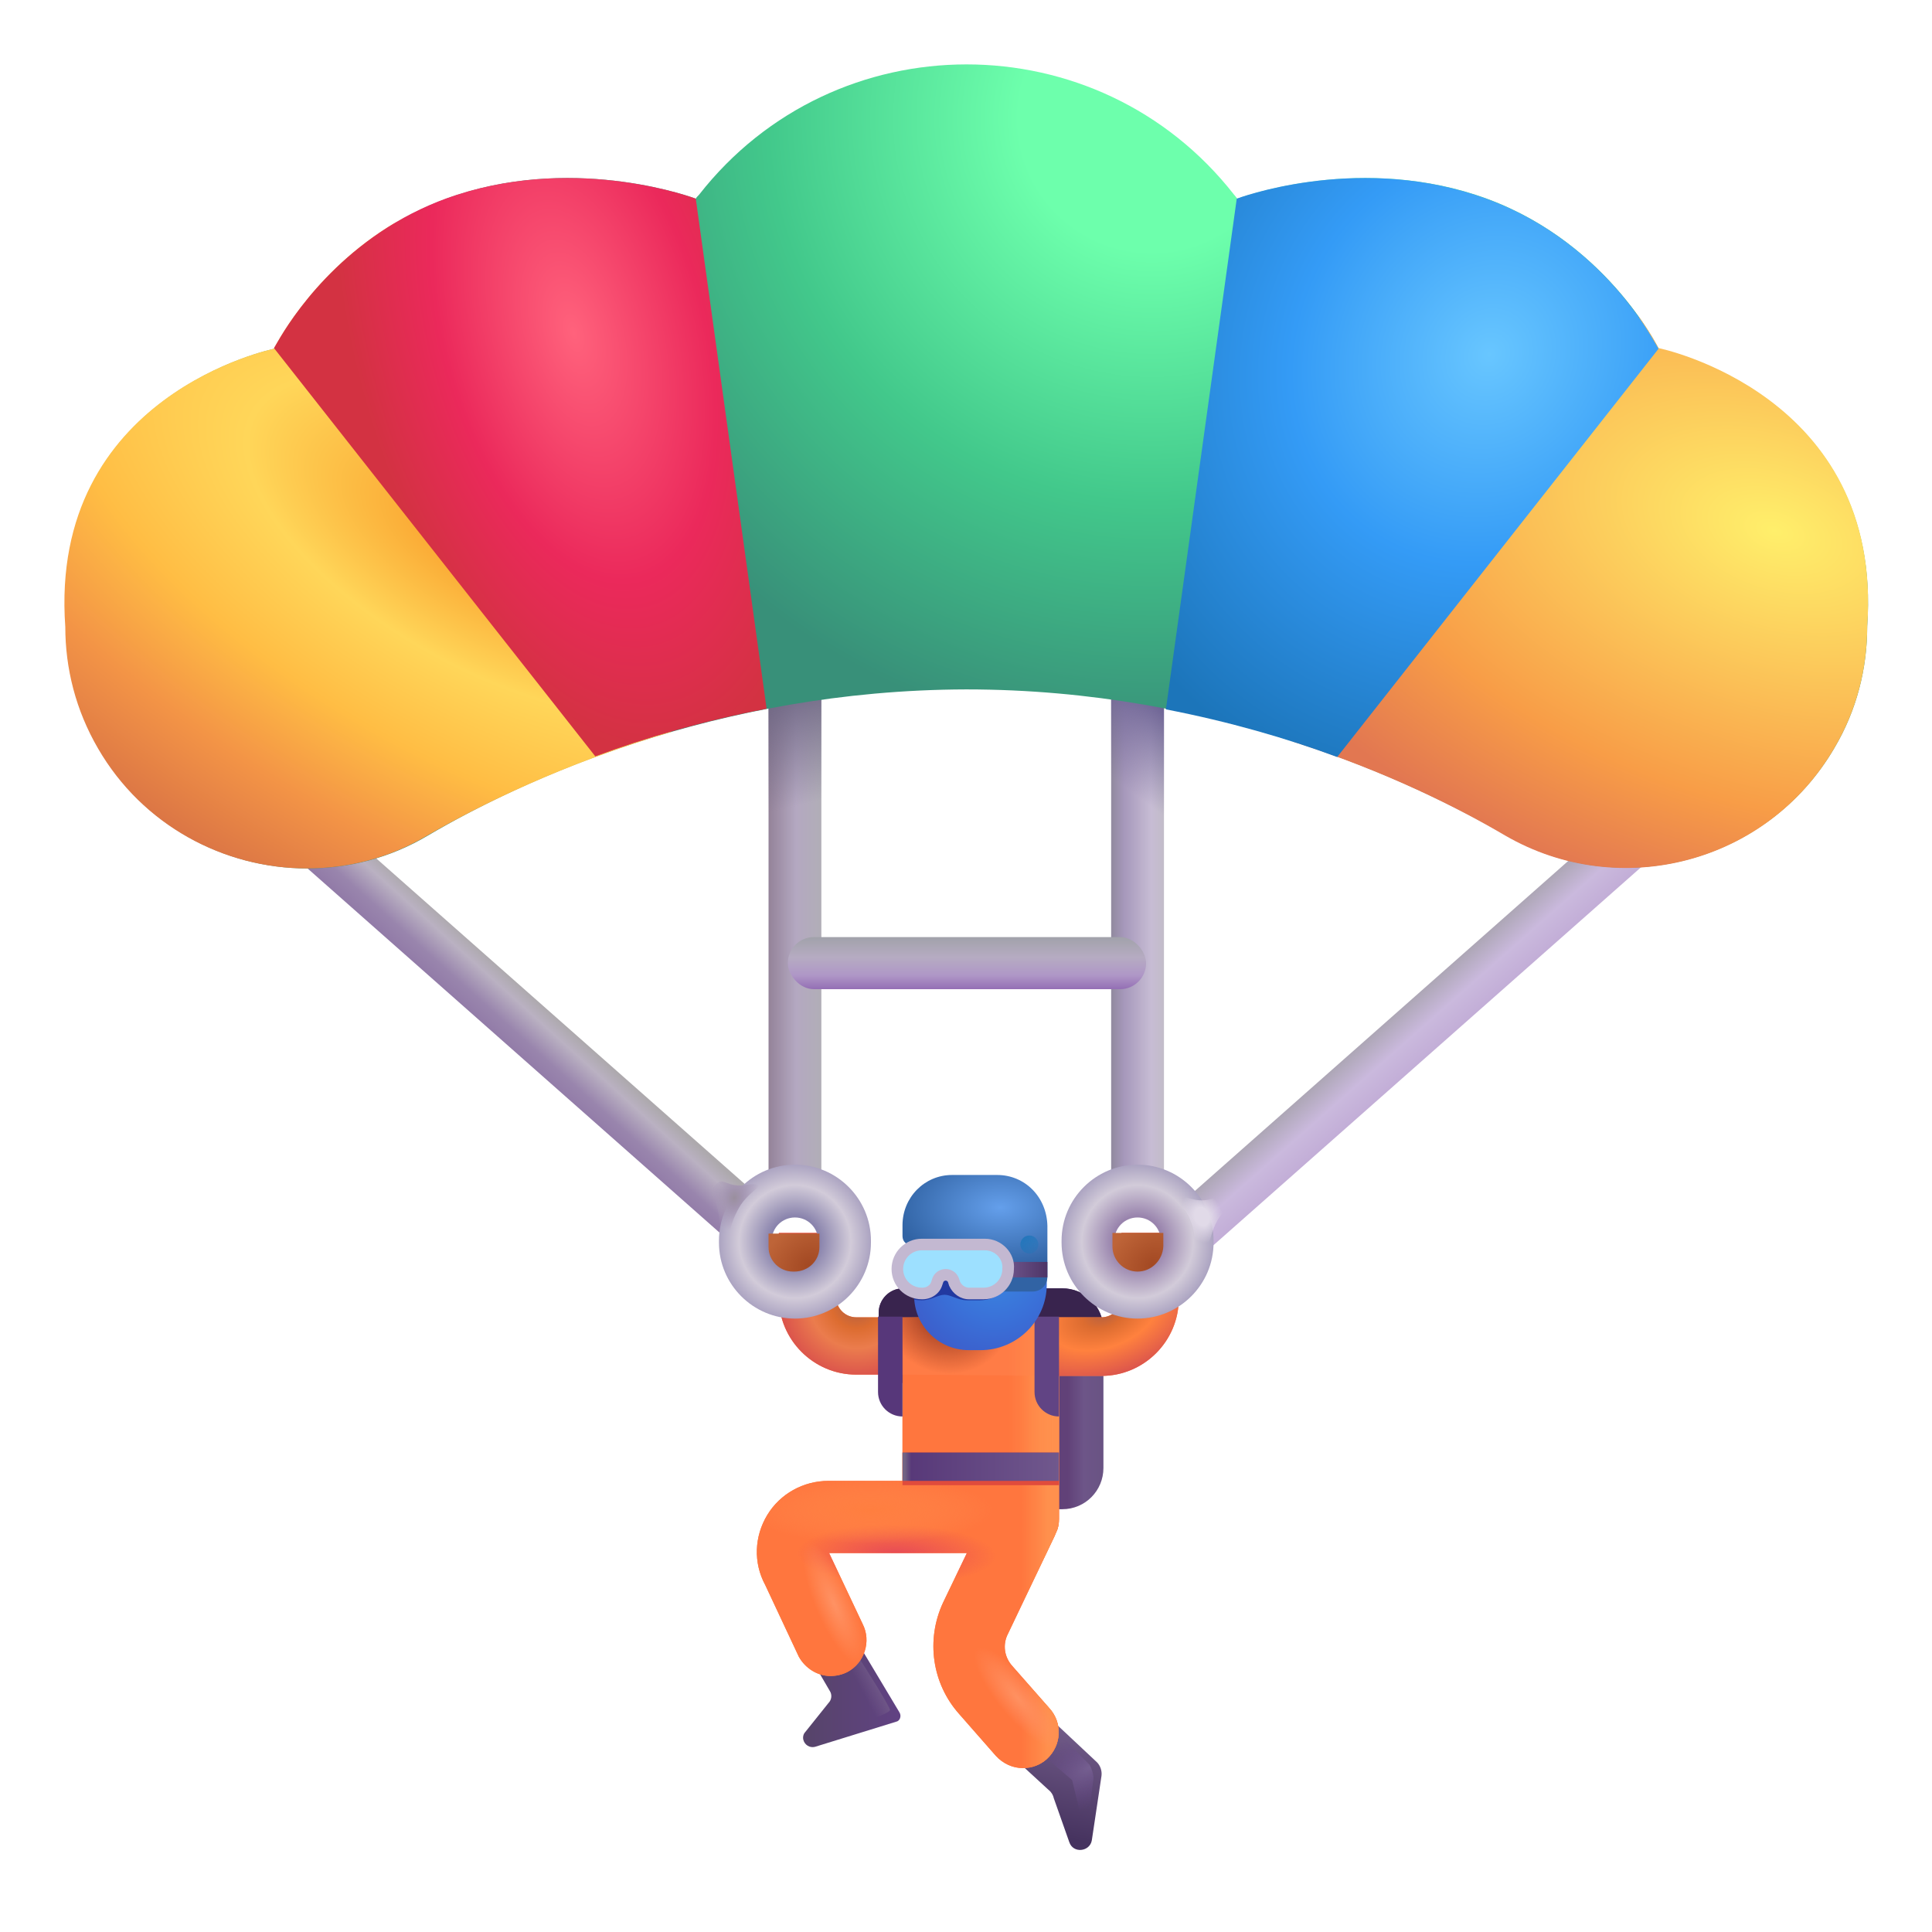 <svg viewBox="1 1 30 30" xmlns="http://www.w3.org/2000/svg">
<path d="M18.664 9.965C18.434 9.965 18.254 10.145 18.254 10.375C18.254 20.548 18.254 14.449 18.254 19.315C18.254 19.545 18.434 19.725 18.664 19.725C18.894 19.725 19.074 19.545 19.074 19.315V10.375C19.074 10.145 18.894 9.965 18.664 9.965Z" fill="url(#paint0_linear_18_12684)"/>
<path d="M18.664 9.965C18.434 9.965 18.254 10.145 18.254 10.375C18.254 20.548 18.254 14.449 18.254 19.315C18.254 19.545 18.434 19.725 18.664 19.725C18.894 19.725 19.074 19.545 19.074 19.315V10.375C19.074 10.145 18.894 9.965 18.664 9.965Z" fill="url(#paint1_linear_18_12684)"/>
<path d="M13.754 10.375C13.754 10.145 13.574 9.965 13.344 9.965C13.114 9.965 12.934 10.145 12.934 10.375V19.315C12.934 19.545 13.114 19.725 13.344 19.725C13.574 19.725 13.754 19.545 13.754 19.315C13.754 13.942 13.754 18.077 13.754 10.375Z" fill="url(#paint2_linear_18_12684)"/>
<path d="M13.754 10.375C13.754 10.145 13.574 9.965 13.344 9.965C13.114 9.965 12.934 10.145 12.934 10.375V19.315C12.934 19.545 13.114 19.725 13.344 19.725C13.574 19.725 13.754 19.545 13.754 19.315C13.754 13.942 13.754 18.077 13.754 10.375Z" fill="url(#paint3_linear_18_12684)"/>
<rect x="13.234" y="15.551" width="5.562" height="0.809" rx="0.404" fill="url(#paint4_linear_18_12684)"/>
<path d="M16.474 21.005H15.024C14.814 21.005 14.644 21.175 14.644 21.385V22.475H16.484V24.435H17.494C17.854 24.435 18.134 24.145 18.134 23.795V21.645C18.134 21.285 17.844 21.005 17.494 21.005H16.474Z" fill="url(#paint5_linear_18_12684)"/>
<path d="M16.474 21.005H15.024C14.814 21.005 14.644 21.175 14.644 21.385V21.645H18.134C18.134 21.285 17.844 21.005 17.494 21.005H16.474Z" fill="#39244E"/>
<path d="M16.424 28.005L17.284 28.795C17.324 28.825 17.354 28.875 17.364 28.925L17.604 29.605C17.664 29.785 17.924 29.755 17.954 29.575L18.104 28.575C18.114 28.495 18.084 28.415 18.034 28.365L16.914 27.315L16.424 28.005Z" fill="url(#paint6_linear_18_12684)"/>
<path d="M17.922 28.406L17.422 27.898L17.164 28.227L17.648 28.641L17.867 29.547C17.898 29.279 17.964 28.722 17.977 28.641C17.989 28.559 17.945 28.451 17.922 28.406Z" fill="url(#paint7_radial_18_12684)"/>
<path d="M14.964 27.585L14.114 26.165L13.464 26.535L13.884 27.255C13.924 27.315 13.914 27.395 13.864 27.445L13.504 27.895C13.474 27.925 13.464 27.975 13.474 28.015C13.494 28.095 13.574 28.145 13.654 28.125L14.914 27.735C14.974 27.725 15.004 27.645 14.964 27.585Z" fill="url(#paint8_linear_18_12684)"/>
<path d="M12.904 19.685L3.974 11.795C3.804 11.645 3.544 11.665 3.394 11.835C3.244 12.005 3.264 12.265 3.434 12.415L12.484 20.415C12.504 20.435 12.534 20.455 12.564 20.465C12.624 20.185 12.754 19.925 12.904 19.685Z" fill="url(#paint9_linear_18_12684)"/>
<path d="M19.494 20.505C19.384 20.505 19.264 20.455 19.184 20.365C19.034 20.195 19.054 19.935 19.224 19.785L28.274 11.785C28.444 11.635 28.704 11.655 28.854 11.825C29.004 11.995 28.984 12.255 28.814 12.405L19.764 20.405C19.684 20.475 19.594 20.505 19.494 20.505Z" fill="url(#paint10_linear_18_12684)"/>
<path d="M14.82 27.555C14.827 27.517 14.484 26.966 14.273 26.641L13.914 26.781L14.438 27.734C14.562 27.69 14.814 27.592 14.82 27.555Z" fill="url(#paint11_linear_18_12684)"/>
<path d="M18.414 20.145V21.145C18.414 21.315 18.274 21.455 18.104 21.455H14.294C14.124 21.455 13.984 21.315 13.984 21.145V20.145H13.094V21.145C13.094 21.805 13.634 22.345 14.294 22.345H15.014V23.995H13.864C13.474 23.995 13.114 24.195 12.914 24.525C12.714 24.855 12.694 25.265 12.884 25.615L13.404 26.725C13.504 26.905 13.694 27.025 13.894 27.025C13.984 27.025 14.074 27.005 14.154 26.965C14.424 26.825 14.534 26.485 14.394 26.215L13.874 25.115H16.014L15.644 25.885C15.374 26.465 15.474 27.145 15.894 27.615L16.464 28.265C16.574 28.385 16.724 28.455 16.884 28.455C17.024 28.455 17.154 28.405 17.254 28.315C17.484 28.105 17.504 27.755 17.294 27.525L16.724 26.875C16.594 26.735 16.564 26.535 16.654 26.365L17.374 24.855C17.384 24.835 17.394 24.805 17.404 24.785C17.434 24.725 17.444 24.655 17.444 24.585V22.365H18.104C18.764 22.365 19.304 21.825 19.304 21.165L19.284 20.145H18.414Z" fill="#FF7C46"/>
<path d="M15.014 22.345V23.995H13.864C13.474 23.995 13.114 24.195 12.914 24.525C12.714 24.855 12.694 25.265 12.884 25.615L13.404 26.725C13.504 26.905 13.694 27.025 13.894 27.025C13.984 27.025 14.074 27.005 14.154 26.965C14.424 26.825 14.534 26.485 14.394 26.215L13.874 25.115H16.014L15.644 25.885C15.374 26.465 15.474 27.145 15.894 27.615L16.464 28.265C16.574 28.385 16.724 28.455 16.884 28.455C17.024 28.455 17.154 28.405 17.254 28.315C17.484 28.105 17.504 27.755 17.294 27.525L16.724 26.875C16.594 26.735 16.564 26.535 16.654 26.365L17.374 24.855C17.384 24.835 17.394 24.805 17.404 24.785C17.434 24.725 17.444 24.655 17.444 24.585V22.365L15.014 22.345Z" fill="#FF763E"/>
<path d="M15.014 22.345V23.995H13.864C13.474 23.995 13.114 24.195 12.914 24.525C12.714 24.855 12.694 25.265 12.884 25.615L13.404 26.725C13.504 26.905 13.694 27.025 13.894 27.025C13.984 27.025 14.074 27.005 14.154 26.965C14.424 26.825 14.534 26.485 14.394 26.215L13.874 25.115H16.014L15.644 25.885C15.374 26.465 15.474 27.145 15.894 27.615L16.464 28.265C16.574 28.385 16.724 28.455 16.884 28.455C17.024 28.455 17.154 28.405 17.254 28.315C17.484 28.105 17.504 27.755 17.294 27.525L16.724 26.875C16.594 26.735 16.564 26.535 16.654 26.365L17.374 24.855C17.384 24.835 17.394 24.805 17.404 24.785C17.434 24.725 17.444 24.655 17.444 24.585V22.365L15.014 22.345Z" fill="url(#paint12_linear_18_12684)"/>
<path d="M15.014 22.345V23.995H13.864C13.474 23.995 13.114 24.195 12.914 24.525C12.714 24.855 12.694 25.265 12.884 25.615L13.404 26.725C13.504 26.905 13.694 27.025 13.894 27.025C13.984 27.025 14.074 27.005 14.154 26.965C14.424 26.825 14.534 26.485 14.394 26.215L13.874 25.115H16.014L15.644 25.885C15.374 26.465 15.474 27.145 15.894 27.615L16.464 28.265C16.574 28.385 16.724 28.455 16.884 28.455C17.024 28.455 17.154 28.405 17.254 28.315C17.484 28.105 17.504 27.755 17.294 27.525L16.724 26.875C16.594 26.735 16.564 26.535 16.654 26.365L17.374 24.855C17.384 24.835 17.394 24.805 17.404 24.785C17.434 24.725 17.444 24.655 17.444 24.585V22.365L15.014 22.345Z" fill="url(#paint13_radial_18_12684)"/>
<path d="M15.014 22.345V23.995H13.864C13.474 23.995 13.114 24.195 12.914 24.525C12.714 24.855 12.694 25.265 12.884 25.615L13.404 26.725C13.504 26.905 13.694 27.025 13.894 27.025C13.984 27.025 14.074 27.005 14.154 26.965C14.424 26.825 14.534 26.485 14.394 26.215L13.874 25.115H16.014L15.644 25.885C15.374 26.465 15.474 27.145 15.894 27.615L16.464 28.265C16.574 28.385 16.724 28.455 16.884 28.455C17.024 28.455 17.154 28.405 17.254 28.315C17.484 28.105 17.504 27.755 17.294 27.525L16.724 26.875C16.594 26.735 16.564 26.535 16.654 26.365L17.374 24.855C17.384 24.835 17.394 24.805 17.404 24.785C17.434 24.725 17.444 24.655 17.444 24.585V22.365L15.014 22.345Z" fill="url(#paint14_radial_18_12684)"/>
<path d="M15.014 22.345V23.995H13.864C13.474 23.995 13.114 24.195 12.914 24.525C12.714 24.855 12.694 25.265 12.884 25.615L13.404 26.725C13.504 26.905 13.694 27.025 13.894 27.025C13.984 27.025 14.074 27.005 14.154 26.965C14.424 26.825 14.534 26.485 14.394 26.215L13.874 25.115H16.014L15.644 25.885C15.374 26.465 15.474 27.145 15.894 27.615L16.464 28.265C16.574 28.385 16.724 28.455 16.884 28.455C17.024 28.455 17.154 28.405 17.254 28.315C17.484 28.105 17.504 27.755 17.294 27.525L16.724 26.875C16.594 26.735 16.564 26.535 16.654 26.365L17.374 24.855C17.384 24.835 17.394 24.805 17.404 24.785C17.434 24.725 17.444 24.655 17.444 24.585V22.365L15.014 22.345Z" fill="url(#paint15_radial_18_12684)"/>
<path d="M15.014 22.345V23.995H13.864C13.474 23.995 13.114 24.195 12.914 24.525C12.714 24.855 12.694 25.265 12.884 25.615L13.404 26.725C13.504 26.905 13.694 27.025 13.894 27.025C13.984 27.025 14.074 27.005 14.154 26.965C14.424 26.825 14.534 26.485 14.394 26.215L13.874 25.115H16.014L15.644 25.885C15.374 26.465 15.474 27.145 15.894 27.615L16.464 28.265C16.574 28.385 16.724 28.455 16.884 28.455C17.024 28.455 17.154 28.405 17.254 28.315C17.484 28.105 17.504 27.755 17.294 27.525L16.724 26.875C16.594 26.735 16.564 26.535 16.654 26.365L17.374 24.855C17.384 24.835 17.394 24.805 17.404 24.785C17.434 24.725 17.444 24.655 17.444 24.585V22.365L15.014 22.345Z" fill="url(#paint16_radial_18_12684)"/>
<path d="M17.444 21.455H15.014V22.345V23.995H17.444V22.365V21.455Z" fill="url(#paint17_radial_18_12684)"/>
<path d="M17.444 21.455H15.014V22.345V23.995H17.444V22.365V21.455Z" fill="url(#paint18_linear_18_12684)"/>
<path d="M18.414 20.145V21.145C18.414 21.315 18.274 21.455 18.104 21.455C17.448 21.455 17.406 21.455 17.406 21.455L17.406 22.365C17.406 22.365 17.886 22.365 18.104 22.365C18.764 22.365 19.304 21.825 19.304 21.165L19.284 20.145H18.414Z" fill="url(#paint19_radial_18_12684)"/>
<path d="M15.014 21.455H14.294C14.124 21.455 13.984 21.315 13.984 21.145V20.145H13.094V21.145C13.094 21.805 13.634 22.345 14.294 22.345H15.014V21.455Z" fill="url(#paint20_radial_18_12684)"/>
<path d="M18.664 19.905C18.864 19.905 19.024 20.065 19.024 20.265V20.295C19.024 20.495 18.864 20.655 18.664 20.655C18.464 20.655 18.304 20.495 18.304 20.295V20.265C18.304 20.065 18.464 19.905 18.664 19.905ZM18.664 19.085C18.014 19.085 17.484 19.615 17.484 20.265V20.295C17.484 20.945 18.014 21.475 18.664 21.475C19.314 21.475 19.844 20.945 19.844 20.295V20.265C19.844 19.615 19.314 19.085 18.664 19.085Z" fill="url(#paint21_radial_18_12684)"/>
<path d="M13.344 19.905C13.544 19.905 13.704 20.065 13.704 20.265V20.295C13.704 20.495 13.544 20.655 13.344 20.655C13.144 20.655 12.984 20.495 12.984 20.295V20.265C12.984 20.065 13.144 19.905 13.344 19.905ZM13.344 19.085C12.694 19.085 12.164 19.615 12.164 20.265V20.295C12.164 20.945 12.694 21.475 13.344 21.475C13.994 21.475 14.524 20.945 14.524 20.295V20.265C14.524 19.615 13.994 19.085 13.344 19.085Z" fill="url(#paint22_radial_18_12684)"/>
<path d="M18.664 20.745C18.444 20.745 18.274 20.565 18.274 20.355V20.145H19.064V20.355C19.054 20.565 18.884 20.745 18.664 20.745Z" fill="url(#paint23_radial_18_12684)"/>
<path d="M13.334 20.745H13.314C13.104 20.745 12.934 20.575 12.934 20.365V20.155H13.724V20.365C13.724 20.575 13.554 20.745 13.334 20.745Z" fill="url(#paint24_radial_18_12684)"/>
<path d="M15.014 22.995V21.445H14.634V22.615C14.634 22.825 14.804 22.995 15.014 22.995Z" fill="#57377A"/>
<path d="M17.444 22.995V21.445H17.064V22.615C17.064 22.825 17.234 22.995 17.444 22.995Z" fill="#614484"/>
<path d="M16.224 21.965H16.044C15.574 21.965 15.194 21.585 15.194 21.115V20.475H17.254V20.945C17.254 21.505 16.794 21.965 16.224 21.965Z" fill="url(#paint25_radial_18_12684)"/>
<path d="M16.484 19.245H15.784C15.354 19.245 15.014 19.595 15.014 20.025V20.195C15.014 20.275 15.074 20.335 15.154 20.335H15.814V20.665C15.814 20.885 15.984 21.055 16.204 21.055H17.034C17.164 21.055 17.264 20.955 17.264 20.825V20.035C17.254 19.585 16.914 19.245 16.484 19.245Z" fill="url(#paint26_radial_18_12684)"/>
<path d="M17.264 20.595H16.474V20.835H17.264V20.595Z" fill="url(#paint27_linear_18_12684)"/>
<path d="M16.984 20.465C17.061 20.465 17.124 20.402 17.124 20.325C17.124 20.248 17.061 20.185 16.984 20.185C16.907 20.185 16.844 20.248 16.844 20.325C16.844 20.402 16.907 20.465 16.984 20.465Z" fill="url(#paint28_linear_18_12684)"/>
<path fill-rule="evenodd" clip-rule="evenodd" d="M15.305 20.325H16.262C16.381 20.325 16.486 20.383 16.551 20.47H16.601C16.672 20.552 16.712 20.659 16.701 20.773C16.699 21.022 16.463 21.191 16.211 21.191H16.018C15.941 21.191 15.874 21.166 15.813 21.143C15.762 21.124 15.714 21.105 15.666 21.105C15.617 21.105 15.569 21.124 15.517 21.144C15.456 21.167 15.391 21.191 15.315 21.191H15.305C15.266 21.191 15.229 21.187 15.193 21.18C15.19 21.149 15.188 21.119 15.188 21.087V21.04C15.04 20.991 14.934 20.854 14.934 20.692C14.934 20.489 15.1 20.325 15.305 20.325Z" fill="#2239A0"/>
<path d="M16.294 20.325H15.314C15.104 20.325 14.934 20.495 14.934 20.705C14.934 20.915 15.104 21.085 15.314 21.085H15.324C15.424 21.085 15.514 21.025 15.544 20.935L15.564 20.875C15.584 20.825 15.634 20.795 15.684 20.795C15.734 20.795 15.784 20.825 15.804 20.875L15.824 20.935C15.864 21.025 15.954 21.085 16.044 21.085H16.274C16.484 21.085 16.654 20.915 16.654 20.705C16.674 20.505 16.504 20.325 16.294 20.325Z" fill="#9DE0FF"/>
<path fill-rule="evenodd" clip-rule="evenodd" d="M14.844 20.705C14.844 20.445 15.054 20.235 15.314 20.235H16.294C16.552 20.235 16.767 20.454 16.744 20.709C16.741 20.967 16.532 21.175 16.274 21.175H16.044C15.916 21.175 15.795 21.091 15.742 20.972L15.738 20.964L15.72 20.907C15.714 20.895 15.699 20.885 15.684 20.885C15.668 20.885 15.654 20.895 15.648 20.907L15.629 20.963C15.586 21.094 15.458 21.175 15.324 21.175H15.314C15.054 21.175 14.844 20.965 14.844 20.705ZM15.314 20.415C15.153 20.415 15.024 20.545 15.024 20.705C15.024 20.865 15.153 20.995 15.314 20.995H15.324C15.389 20.995 15.442 20.956 15.459 20.907L15.48 20.842C15.515 20.755 15.6 20.705 15.684 20.705C15.768 20.705 15.853 20.755 15.887 20.842L15.889 20.847L15.908 20.902C15.935 20.96 15.993 20.995 16.044 20.995H16.274C16.434 20.995 16.564 20.865 16.564 20.705V20.696C16.578 20.553 16.455 20.415 16.294 20.415H15.314Z" fill="#C3B8D1"/>
<path d="M17.444 23.555H15.014V24.062H17.444V23.555Z" fill="#E04B3C"/>
<path d="M17.444 23.555H15.014V23.995H17.444V23.555Z" fill="url(#paint29_linear_18_12684)"/>
<path d="M26.754 6.415C26.754 6.415 25.914 4.675 23.914 4.025C22.004 3.405 20.214 4.085 20.214 4.085C20.194 4.065 20.184 4.045 20.164 4.025C18.054 1.325 13.964 1.325 11.854 4.025C11.834 4.045 11.814 4.065 11.804 4.085C11.804 4.085 10.014 3.405 8.104 4.025C6.104 4.675 5.264 6.415 5.264 6.415C5.264 6.415 1.764 7.125 2.024 10.735C2.024 11.375 2.184 12.025 2.534 12.625C3.224 13.815 4.484 14.485 5.774 14.485C6.414 14.485 7.054 14.325 7.644 13.975C9.084 13.125 12.104 11.715 16.004 11.705C19.904 11.705 22.924 13.125 24.374 13.965C26.154 15.005 28.444 14.395 29.484 12.615C29.834 12.025 29.994 11.375 29.994 10.725C30.244 7.125 26.754 6.415 26.754 6.415Z" fill="url(#paint30_radial_18_12684)"/>
<path d="M7.124 4.465C5.824 5.245 5.254 6.415 5.254 6.415C5.254 6.415 1.754 7.125 2.014 10.735C2.014 11.375 2.174 12.025 2.524 12.625C3.214 13.815 4.474 14.485 5.764 14.485C6.404 14.485 7.044 14.325 7.634 13.975C8.444 13.505 9.754 12.855 11.424 12.365L7.124 4.465Z" fill="url(#paint31_radial_18_12684)"/>
<path d="M8.094 4.025C6.484 4.545 5.624 5.785 5.354 6.235L5.254 6.405L10.244 12.745C11.024 12.455 11.924 12.195 12.904 12.005L11.804 4.085C11.804 4.085 10.014 3.405 8.094 4.025Z" fill="url(#paint32_radial_18_12684)"/>
<path d="M29.484 12.615C29.834 12.025 29.994 11.375 29.994 10.725C30.254 7.115 26.754 6.405 26.754 6.405C26.754 6.405 26.654 6.205 26.454 5.925L21.074 12.515C22.514 12.975 23.644 13.545 24.374 13.975C26.154 15.005 28.444 14.405 29.484 12.615Z" fill="url(#paint33_radial_18_12684)"/>
<path d="M23.904 4.025C25.524 4.545 26.384 5.785 26.654 6.245L26.754 6.415L21.764 12.755C20.984 12.465 20.084 12.205 19.104 12.015L20.204 4.085C20.204 4.085 21.994 3.405 23.904 4.025Z" fill="url(#paint34_radial_18_12684)"/>
<path d="M18.986 19.509C18.843 19.448 19.145 19.52 19.498 19.616C19.85 19.711 19.938 19.473 20.062 19.616C20.168 19.737 19.977 19.75 19.85 20.064C19.749 20.316 19.805 20.422 19.414 20.808C19.453 20.668 19.598 20.332 19.523 20.064C19.449 19.797 19.315 19.65 18.986 19.509Z" fill="url(#paint35_radial_18_12684)"/>
<path d="M12.379 20.594C12.305 20.211 12.312 20.049 12.473 19.758C12.633 19.467 12.988 19.367 12.625 19.392C12.267 19.462 12.249 19.258 12.116 19.392C12.002 19.505 12.123 19.562 12.164 19.898C12.195 20.152 12.116 20.211 12.379 20.594Z" fill="url(#paint36_radial_18_12684)"/>
<defs>
<linearGradient id="paint0_linear_18_12684" x1="19.074" y1="15.594" x2="18.254" y2="15.594" gradientUnits="userSpaceOnUse">
<stop stop-color="#C2BCC9"/>
<stop offset="0.243" stop-color="#C7BCD4"/>
<stop offset="0.753" stop-color="#A698BB"/>
<stop offset="0.972" stop-color="#938BA1"/>
</linearGradient>
<linearGradient id="paint1_linear_18_12684" x1="19.074" y1="11.969" x2="18.254" y2="13.062" gradientUnits="userSpaceOnUse">
<stop stop-color="#6C6294"/>
<stop offset="1" stop-color="#6D6294" stop-opacity="0"/>
</linearGradient>
<linearGradient id="paint2_linear_18_12684" x1="13.754" y1="16.125" x2="12.934" y2="16.125" gradientUnits="userSpaceOnUse">
<stop stop-color="#B1AEB7"/>
<stop offset="0.472" stop-color="#B4A8C1"/>
<stop offset="1" stop-color="#948399"/>
</linearGradient>
<linearGradient id="paint3_linear_18_12684" x1="13.344" y1="11.562" x2="13.754" y2="13.437" gradientUnits="userSpaceOnUse">
<stop stop-color="#6C6482"/>
<stop offset="1" stop-color="#6E6684" stop-opacity="0"/>
</linearGradient>
<linearGradient id="paint4_linear_18_12684" x1="16.016" y1="15.551" x2="16.016" y2="16.359" gradientUnits="userSpaceOnUse">
<stop stop-color="#A1A2AA"/>
<stop offset="0.389" stop-color="#B6ABC2"/>
<stop offset="0.733" stop-color="#AF97C7"/>
<stop offset="1" stop-color="#946FB5"/>
</linearGradient>
<linearGradient id="paint5_linear_18_12684" x1="18.134" y1="23.094" x2="17.25" y2="23.094" gradientUnits="userSpaceOnUse">
<stop stop-color="#695383"/>
<stop offset="0.347" stop-color="#6D5588"/>
<stop offset="0.628" stop-color="#614178"/>
</linearGradient>
<linearGradient id="paint6_linear_18_12684" x1="17.891" y1="27.922" x2="17.516" y2="29.531" gradientUnits="userSpaceOnUse">
<stop stop-color="#715B88"/>
<stop offset="1" stop-color="#46335F"/>
</linearGradient>
<radialGradient id="paint7_radial_18_12684" cx="0" cy="0" r="1" gradientUnits="userSpaceOnUse" gradientTransform="translate(17.914 28.445) rotate(149.436) scale(1.152 0.569)">
<stop stop-color="#755F90"/>
<stop offset="1" stop-color="#624384" stop-opacity="0"/>
</radialGradient>
<linearGradient id="paint8_linear_18_12684" x1="13.578" y1="27.578" x2="14.982" y2="27.578" gradientUnits="userSpaceOnUse">
<stop stop-color="#57446B"/>
<stop offset="1" stop-color="#614283"/>
</linearGradient>
<linearGradient id="paint9_linear_18_12684" x1="10.156" y1="17.062" x2="9.281" y2="18.031" gradientUnits="userSpaceOnUse">
<stop offset="0.118" stop-color="#ADA9AD"/>
<stop offset="0.285" stop-color="#BAB1C2"/>
<stop offset="0.571" stop-color="#9985AD"/>
<stop offset="1" stop-color="#896FA1"/>
</linearGradient>
<linearGradient id="paint10_linear_18_12684" x1="21.945" y1="17.344" x2="22.719" y2="18.219" gradientUnits="userSpaceOnUse">
<stop stop-color="#ABA5B3"/>
<stop offset="0.395" stop-color="#CAB9DD"/>
<stop offset="1" stop-color="#BCA4D2"/>
</linearGradient>
<linearGradient id="paint11_linear_18_12684" x1="14.648" y1="27.188" x2="14.414" y2="27.312" gradientUnits="userSpaceOnUse">
<stop stop-color="#6F5787"/>
<stop offset="1" stop-color="#6F5686" stop-opacity="0"/>
</linearGradient>
<linearGradient id="paint12_linear_18_12684" x1="17.266" y1="24.328" x2="16.859" y2="24.328" gradientUnits="userSpaceOnUse">
<stop stop-color="#FF904D"/>
<stop offset="1" stop-color="#FF8E4B" stop-opacity="0"/>
</linearGradient>
<radialGradient id="paint13_radial_18_12684" cx="0" cy="0" r="1" gradientUnits="userSpaceOnUse" gradientTransform="translate(14.922 25.141) rotate(90.955) scale(0.469 1.546)">
<stop stop-color="#E64A57"/>
<stop offset="1" stop-color="#E64A56" stop-opacity="0"/>
</radialGradient>
<radialGradient id="paint14_radial_18_12684" cx="0" cy="0" r="1" gradientUnits="userSpaceOnUse" gradientTransform="translate(13.953 25.906) rotate(66.571) scale(1.022 0.29)">
<stop stop-color="#FF9264"/>
<stop offset="1" stop-color="#FF9262" stop-opacity="0"/>
</radialGradient>
<radialGradient id="paint15_radial_18_12684" cx="0" cy="0" r="1" gradientUnits="userSpaceOnUse" gradientTransform="translate(16.805 27.367) rotate(50.146) scale(0.997 0.298)">
<stop stop-color="#FF9161"/>
<stop offset="1" stop-color="#FF9166" stop-opacity="0"/>
</radialGradient>
<radialGradient id="paint16_radial_18_12684" cx="0" cy="0" r="1" gradientUnits="userSpaceOnUse" gradientTransform="translate(14.516 24.453) scale(1.891 0.521)">
<stop stop-color="#FF7E3F"/>
<stop offset="1" stop-color="#FF8C4F" stop-opacity="0"/>
</radialGradient>
<radialGradient id="paint17_radial_18_12684" cx="0" cy="0" r="1" gradientUnits="userSpaceOnUse" gradientTransform="translate(15.703 21.328) rotate(121.395) scale(1.245 1.313)">
<stop offset="0.257" stop-color="#923B1A"/>
<stop offset="0.32" stop-color="#B14A29"/>
<stop offset="0.798" stop-color="#B44A29" stop-opacity="0"/>
</radialGradient>
<linearGradient id="paint18_linear_18_12684" x1="17.444" y1="23.391" x2="16.656" y2="23.391" gradientUnits="userSpaceOnUse">
<stop stop-color="#FF904D"/>
<stop offset="1" stop-color="#FF904D" stop-opacity="0"/>
</linearGradient>
<radialGradient id="paint19_radial_18_12684" cx="0" cy="0" r="1" gradientUnits="userSpaceOnUse" gradientTransform="translate(18.141 21.406) rotate(71.053) scale(1.107 1.863)">
<stop offset="0.071" stop-color="#C5653A"/>
<stop offset="0.181" stop-color="#DC6C30"/>
<stop offset="0.467" stop-color="#FF813E"/>
<stop offset="0.873" stop-color="#DB544C"/>
</radialGradient>
<radialGradient id="paint20_radial_18_12684" cx="0" cy="0" r="1" gradientUnits="userSpaceOnUse" gradientTransform="translate(14.297 21.245) rotate(102.46) scale(1.127 1.173)">
<stop offset="0.181" stop-color="#C5653A"/>
<stop offset="0.337" stop-color="#DC6C30"/>
<stop offset="0.613" stop-color="#EB7C4D"/>
<stop offset="1" stop-color="#DB544C"/>
</radialGradient>
<radialGradient id="paint21_radial_18_12684" cx="0" cy="0" r="1" gradientUnits="userSpaceOnUse" gradientTransform="translate(18.664 20.28) rotate(90) scale(1.564 1.544)">
<stop offset="0.253" stop-color="#9984AD"/>
<stop offset="0.561" stop-color="#D2CBD9"/>
<stop offset="1" stop-color="#7F76A6"/>
</radialGradient>
<radialGradient id="paint22_radial_18_12684" cx="0" cy="0" r="1" gradientUnits="userSpaceOnUse" gradientTransform="translate(13.344 20.28) rotate(90) scale(1.564 1.544)">
<stop offset="0.253" stop-color="#8A84AD"/>
<stop offset="0.561" stop-color="#D2CBD9"/>
<stop offset="1" stop-color="#7F76A6"/>
</radialGradient>
<radialGradient id="paint23_radial_18_12684" cx="0" cy="0" r="1" gradientUnits="userSpaceOnUse" gradientTransform="translate(18.887 20.639) rotate(-129.436) scale(0.64 0.854)">
<stop stop-color="#A34923"/>
<stop offset="1" stop-color="#BE6438"/>
</radialGradient>
<radialGradient id="paint24_radial_18_12684" cx="0" cy="0" r="1" gradientUnits="userSpaceOnUse" gradientTransform="translate(13.547 20.64) rotate(-129.909) scale(0.633 0.848)">
<stop stop-color="#A34923"/>
<stop offset="1" stop-color="#BE6438"/>
</radialGradient>
<radialGradient id="paint25_radial_18_12684" cx="0" cy="0" r="1" gradientUnits="userSpaceOnUse" gradientTransform="translate(16.438 20.703) rotate(113.199) scale(1.904)">
<stop stop-color="#3A88E1"/>
<stop offset="0.435" stop-color="#3A70D8"/>
<stop offset="0.76" stop-color="#3C5ECB"/>
</radialGradient>
<radialGradient id="paint26_radial_18_12684" cx="0" cy="0" r="1" gradientUnits="userSpaceOnUse" gradientTransform="translate(16.531 19.75) rotate(90) scale(0.938 1.624)">
<stop stop-color="#649FEB"/>
<stop offset="1" stop-color="#3163A4"/>
</radialGradient>
<linearGradient id="paint27_linear_18_12684" x1="16.703" y1="20.711" x2="17.256" y2="20.711" gradientUnits="userSpaceOnUse">
<stop stop-color="#6B5288"/>
<stop offset="0.994" stop-color="#4E3567"/>
</linearGradient>
<linearGradient id="paint28_linear_18_12684" x1="16.828" y1="20.148" x2="17.184" y2="20.573" gradientUnits="userSpaceOnUse">
<stop stop-color="#1C75BA"/>
<stop offset="1" stop-color="#1C75BA" stop-opacity="0"/>
</linearGradient>
<linearGradient id="paint29_linear_18_12684" x1="15.051" y1="23.995" x2="17.444" y2="23.995" gradientUnits="userSpaceOnUse">
<stop stop-color="#726383"/>
<stop offset="0.041" stop-color="#583979"/>
<stop offset="1" stop-color="#70588D"/>
</linearGradient>
<radialGradient id="paint30_radial_18_12684" cx="0" cy="0" r="1" gradientUnits="userSpaceOnUse" gradientTransform="translate(18.875 2.812) rotate(122.838) scale(10.489)">
<stop offset="0.197" stop-color="#6DFFAC"/>
<stop offset="0.571" stop-color="#42C88B"/>
<stop offset="0.924" stop-color="#389079"/>
</radialGradient>
<radialGradient id="paint31_radial_18_12684" cx="0" cy="0" r="1" gradientUnits="userSpaceOnUse" gradientTransform="translate(8.688 9.475) rotate(118.727) scale(6.372 14.05)">
<stop offset="0.027" stop-color="#F99D2A"/>
<stop offset="0.303" stop-color="#FFD659"/>
<stop offset="0.534" stop-color="#FFBD44"/>
<stop offset="0.762" stop-color="#F39446"/>
<stop offset="0.996" stop-color="#DB7545"/>
</radialGradient>
<radialGradient id="paint32_radial_18_12684" cx="0" cy="0" r="1" gradientUnits="userSpaceOnUse" gradientTransform="translate(9.906 6.156) rotate(75.056) scale(9.089 4.623)">
<stop stop-color="#FF627C"/>
<stop offset="0.436" stop-color="#EB295B"/>
<stop offset="0.738" stop-color="#D33242"/>
</radialGradient>
<radialGradient id="paint33_radial_18_12684" cx="0" cy="0" r="1" gradientUnits="userSpaceOnUse" gradientTransform="translate(28.562 9.25) rotate(108.06) scale(6.048 10.122)">
<stop stop-color="#FFEF6B"/>
<stop offset="0.698" stop-color="#F89D47"/>
<stop offset="1" stop-color="#E27751"/>
</radialGradient>
<radialGradient id="paint34_radial_18_12684" cx="0" cy="0" r="1" gradientUnits="userSpaceOnUse" gradientTransform="translate(24.125 6.5) rotate(118.792) scale(7.137 6.462)">
<stop stop-color="#68C6FF"/>
<stop offset="0.466" stop-color="#349BF6"/>
<stop offset="1" stop-color="#1C75BA"/>
</radialGradient>
<radialGradient id="paint35_radial_18_12684" cx="0" cy="0" r="1" gradientUnits="userSpaceOnUse" gradientTransform="translate(19.664 19.89) rotate(68.819) scale(0.67 0.513)">
<stop stop-color="#E1DAE8"/>
<stop offset="0.218" stop-color="#E1DAE8"/>
<stop offset="0.622" stop-color="#E1D9E8" stop-opacity="0"/>
</radialGradient>
<radialGradient id="paint36_radial_18_12684" cx="0" cy="0" r="1" gradientUnits="userSpaceOnUse" gradientTransform="translate(12.402 19.598) rotate(103.134) scale(0.722 0.553)">
<stop stop-color="#9A8F9E"/>
<stop offset="0.218" stop-color="#A395B0"/>
<stop offset="0.704" stop-color="#A898B8" stop-opacity="0"/>
</radialGradient>
</defs>
</svg>
